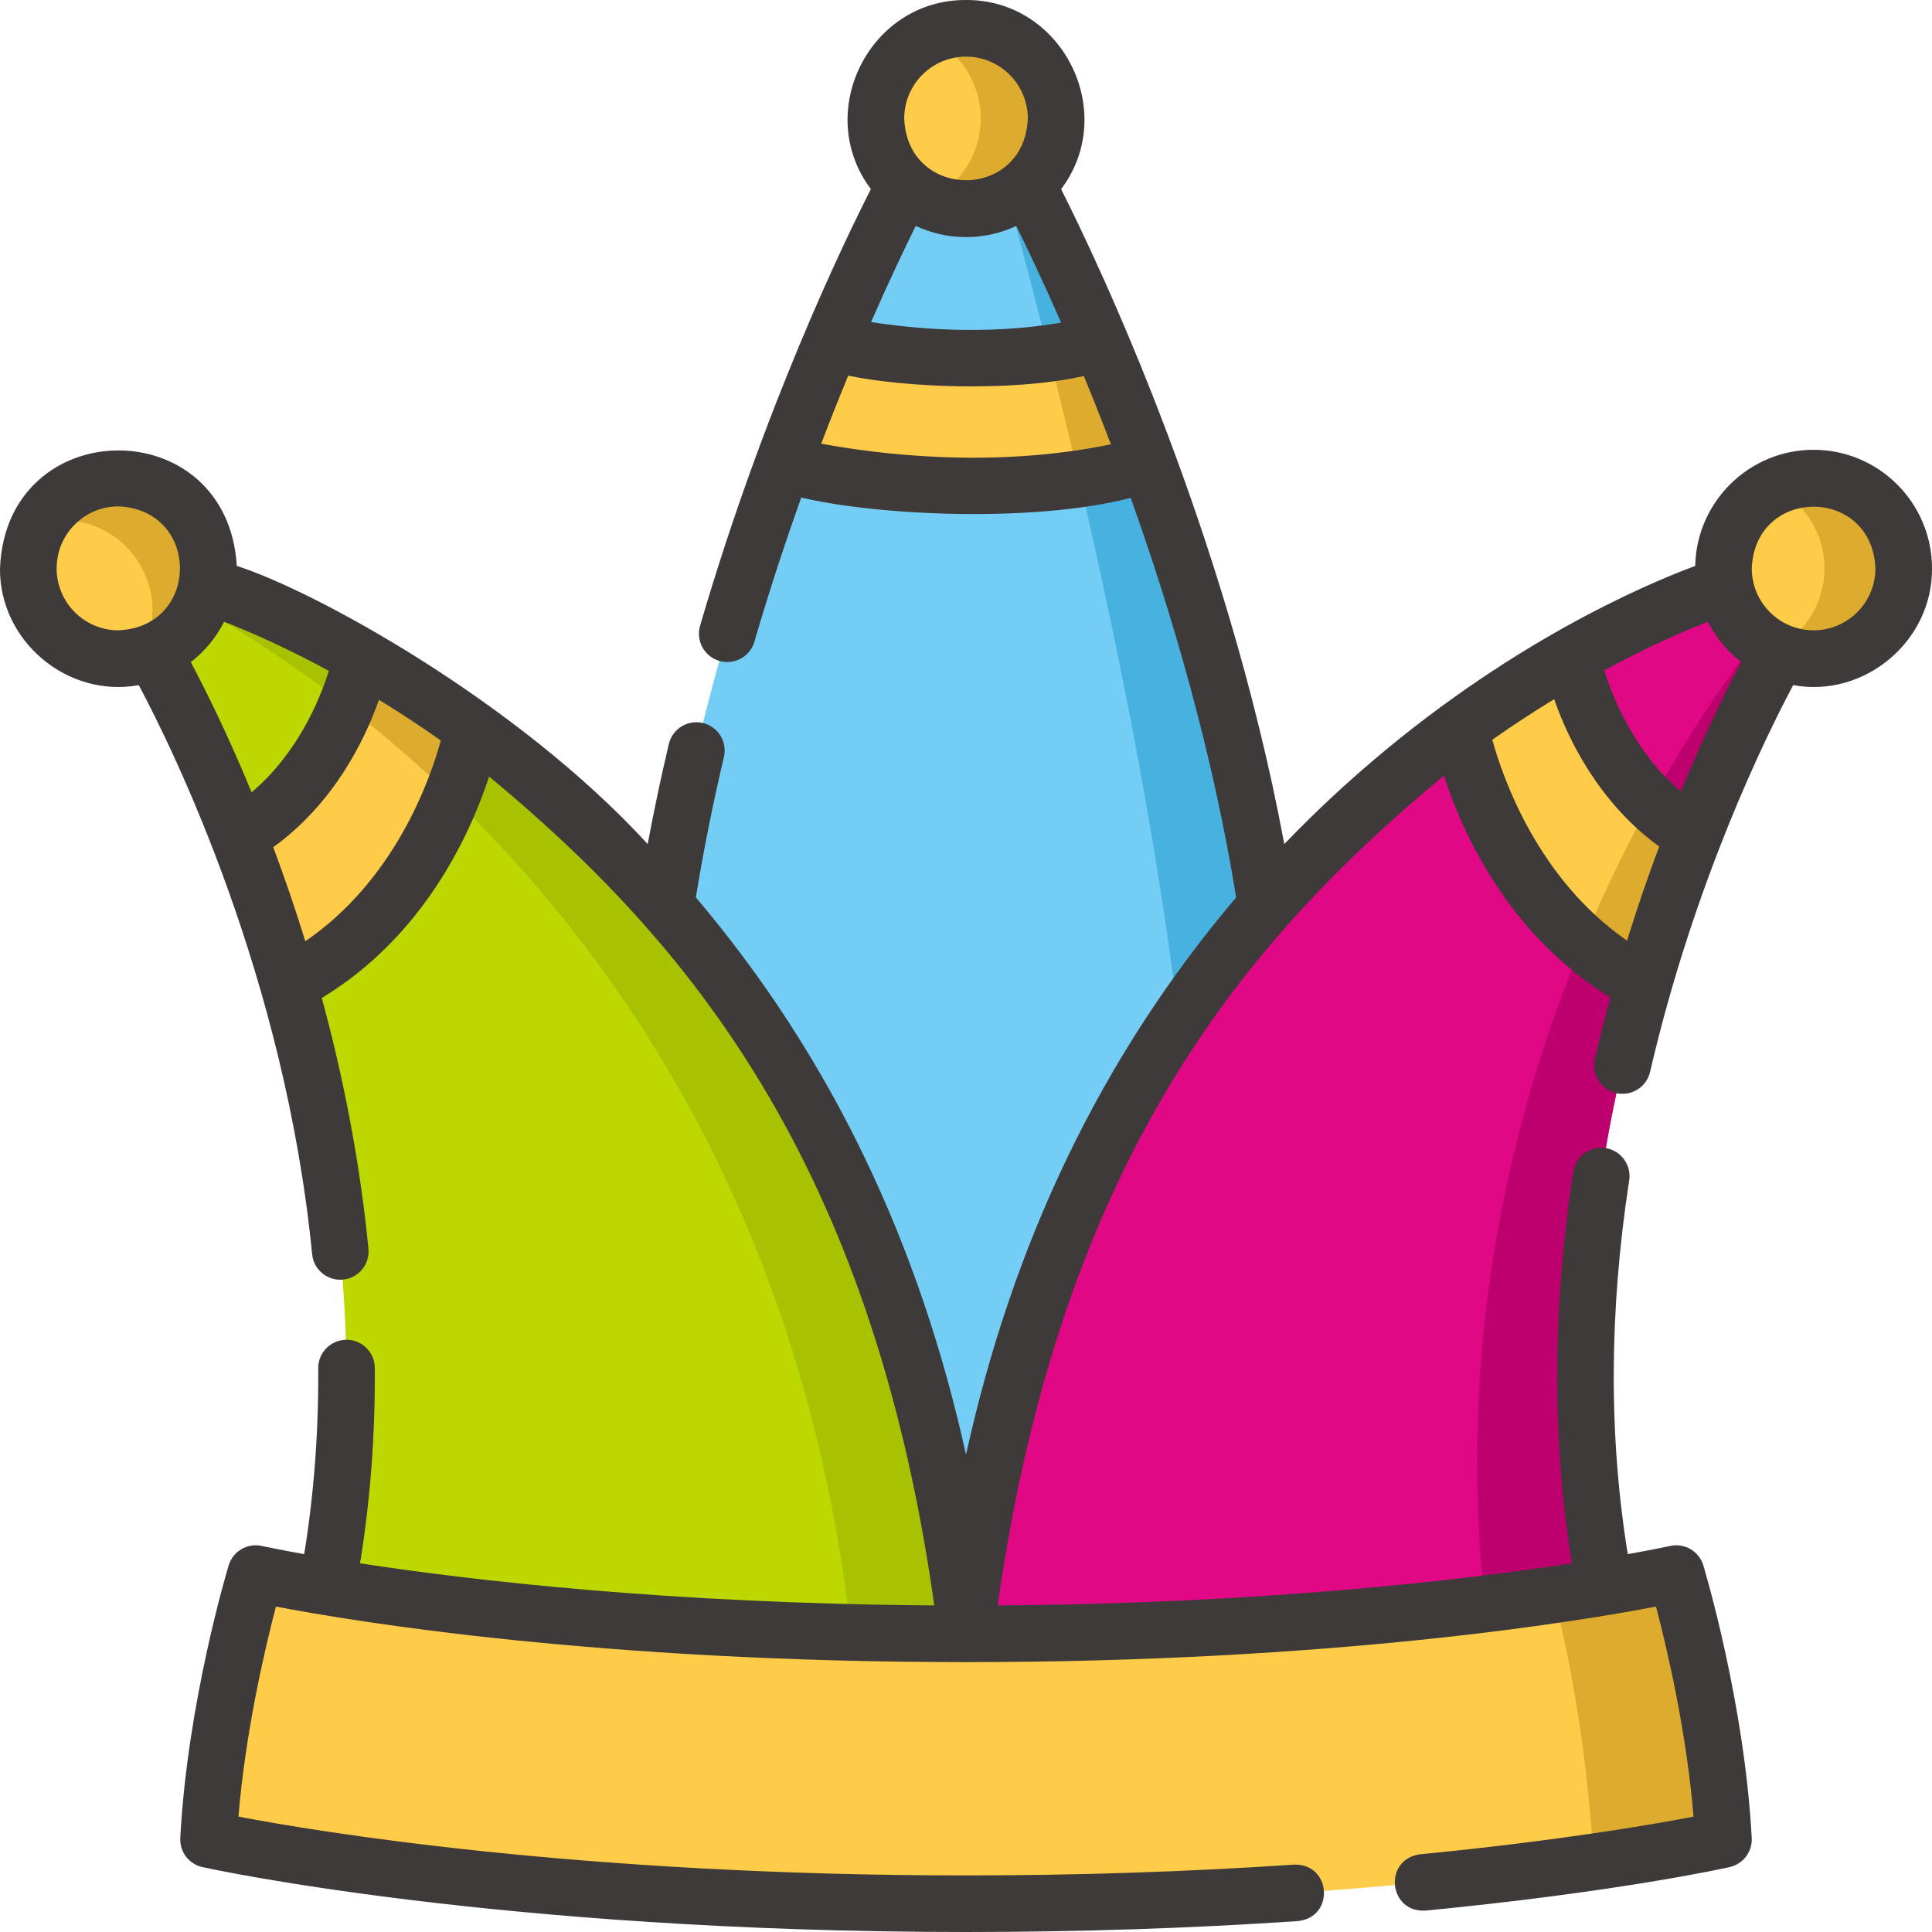 <svg width="48" height="48" viewBox="0 0 48 48" fill="none" xmlns="http://www.w3.org/2000/svg">
<g clip-path="url(#clip0_1084_12747)">
<path d="M31.459 22.506L29.496 27.26L23.991 40.592L16.539 22.506C17.172 18.424 18.328 14.598 19.454 11.538C19.863 10.424 20.269 9.412 20.645 8.525C21.683 6.072 22.485 4.585 22.485 4.585H25.512C25.512 4.585 26.316 6.073 27.355 8.527C27.729 9.413 28.134 10.424 28.544 11.537C29.67 14.597 30.826 18.423 31.459 22.506Z" fill="#73CDF4"/>
<path d="M31.46 22.506L29.497 27.26C28.71 19.18 26.433 9.966 24.961 4.585H25.514C25.514 4.585 26.317 6.073 27.356 8.527C27.73 9.413 28.136 10.424 28.546 11.537C29.672 14.597 30.828 18.423 31.46 22.506Z" fill="#47B2E0"/>
<path d="M28.544 11.537C27.962 11.693 27.381 11.808 26.809 11.892C22.973 12.452 19.565 11.567 19.453 11.538C19.863 10.424 20.269 9.412 20.645 8.525C20.723 8.546 23.23 9.162 26.057 8.774C26.483 8.716 26.917 8.635 27.351 8.525L27.354 8.527C27.728 9.413 28.134 10.424 28.544 11.537Z" fill="#FFCC49"/>
<path d="M28.542 11.537C27.96 11.693 27.379 11.808 26.808 11.892C26.555 10.806 26.302 9.761 26.055 8.774C26.481 8.716 26.915 8.635 27.349 8.525L27.352 8.527C27.726 9.413 28.132 10.424 28.542 11.537Z" fill="#DDAC2E"/>
<path d="M26.237 2.946C26.237 4.184 25.234 5.188 23.997 5.188C23.663 5.188 23.345 5.114 23.06 4.982C22.291 4.628 21.758 3.849 21.758 2.946C21.758 2.043 22.291 1.264 23.06 0.91C23.345 0.777 23.663 0.703 23.997 0.703C25.234 0.703 26.237 1.707 26.237 2.946Z" fill="#FFCC49"/>
<path d="M26.24 2.946C26.24 4.184 25.236 5.188 24 5.188C23.665 5.188 23.348 5.114 23.062 4.982C23.831 4.628 24.365 3.849 24.365 2.946C24.365 2.043 23.831 1.264 23.062 0.91C23.348 0.777 23.665 0.703 24 0.703C25.236 0.703 26.24 1.707 26.24 2.946Z" fill="#DDAC2E"/>
<path d="M24.003 40.592L21.125 40.38L8.124 39.424C9.173 33.943 8.356 28.617 7.161 24.451C6.771 23.092 6.341 21.858 5.923 20.78C4.816 17.936 3.789 16.193 3.789 16.193L4.774 14.988L5.135 14.546C5.135 14.546 6.726 15.032 8.99 16.319C9.832 16.798 10.767 17.388 11.748 18.105C16.673 21.706 22.755 28.514 24.003 40.592Z" fill="#BCD800"/>
<path d="M24.002 40.591L21.124 40.38C19.297 24.86 9.439 17.596 4.773 14.988L5.134 14.546C5.134 14.546 6.725 15.032 8.989 16.319C9.831 16.798 10.766 17.388 11.747 18.105C16.673 21.706 22.754 28.514 24.002 40.591Z" fill="#A8C100"/>
<path d="M5.182 14.121C5.182 15.172 4.46 16.055 3.483 16.297C3.31 16.34 3.129 16.362 2.943 16.362C1.706 16.362 0.703 15.359 0.703 14.121C0.703 13.708 0.815 13.322 1.01 12.99C1.398 12.324 2.118 11.878 2.943 11.878C4.18 11.878 5.182 12.882 5.182 14.121Z" fill="#FFCC49"/>
<path d="M5.184 14.121C5.184 15.172 4.462 16.055 3.485 16.297C3.678 15.965 3.789 15.579 3.789 15.166C3.789 13.928 2.786 12.924 1.55 12.924C1.364 12.924 1.184 12.947 1.012 12.99C1.4 12.324 2.12 11.878 2.945 11.878C4.182 11.878 5.184 12.882 5.184 14.121Z" fill="#DDAC2E"/>
<path d="M11.747 18.105C11.737 18.162 11.602 18.853 11.219 19.788C10.624 21.243 9.429 23.288 7.166 24.454L7.16 24.451C6.77 23.093 6.34 21.858 5.922 20.781L5.925 20.775C7.397 19.911 8.196 18.528 8.606 17.532C8.882 16.858 8.982 16.36 8.989 16.319C9.831 16.798 10.766 17.388 11.747 18.105Z" fill="#FFCC49"/>
<path d="M11.747 18.105C11.737 18.162 11.602 18.853 11.219 19.788C10.33 18.934 9.448 18.184 8.605 17.532C8.882 16.858 8.981 16.36 8.989 16.319C9.831 16.798 10.765 17.388 11.747 18.105Z" fill="#DDAC2E"/>
<path d="M44.206 16.194C44.206 16.194 43.183 17.927 42.081 20.758C41.66 21.837 41.229 23.076 40.837 24.438C39.64 28.606 38.821 33.937 39.871 39.425L36.862 39.646L23.992 40.592C25.244 28.478 31.356 21.666 36.29 18.073C37.263 17.365 38.189 16.782 39.023 16.308C41.277 15.029 42.858 14.546 42.858 14.546L43.79 15.685L44.206 16.194Z" fill="#E10886"/>
<path d="M44.209 16.194C44.209 16.194 43.186 17.927 42.083 20.758C41.663 21.837 41.232 23.076 40.84 24.438C39.643 28.606 38.824 33.938 39.874 39.425L36.865 39.646C35.645 27.447 41.496 18.628 43.793 15.685L44.209 16.194Z" fill="#BD006E"/>
<path d="M42.081 20.758C41.66 21.837 41.229 23.076 40.837 24.438C40.267 24.142 39.766 23.789 39.325 23.405C36.857 21.255 36.285 18.101 36.285 18.101L36.29 18.073C37.263 17.365 38.189 16.782 39.023 16.308L39.042 16.316C39.042 16.316 39.426 18.386 41.007 19.93C41.316 20.233 41.673 20.515 42.081 20.758Z" fill="#FFCC49"/>
<path d="M42.083 20.758C41.663 21.837 41.232 23.076 40.84 24.438C40.27 24.142 39.769 23.789 39.328 23.405C39.867 22.118 40.443 20.955 41.01 19.93C41.319 20.233 41.675 20.515 42.083 20.758Z" fill="#DDAC2E"/>
<path d="M47.296 14.121C47.296 15.359 46.292 16.363 45.056 16.363C44.703 16.363 44.369 16.281 44.072 16.136C43.328 15.771 42.816 15.006 42.816 14.121C42.816 13.236 43.328 12.471 44.072 12.106C44.369 11.96 44.703 11.878 45.056 11.878C46.292 11.878 47.296 12.883 47.296 14.121Z" fill="#FFCC49"/>
<path d="M47.298 14.121C47.298 15.359 46.295 16.363 45.059 16.363C44.705 16.363 44.371 16.281 44.074 16.136C44.818 15.77 45.329 15.006 45.329 14.121C45.329 13.236 44.818 12.471 44.074 12.106C44.371 11.96 44.705 11.878 45.059 11.878C46.295 11.878 47.298 12.883 47.298 14.121Z" fill="#DDAC2E"/>
<path d="M42.818 45.7C42.818 45.7 41.691 45.954 39.592 46.258C36.425 46.719 31.046 47.297 23.991 47.297C12.26 47.297 5.164 45.7 5.164 45.7C5.339 42.398 6.339 39.095 6.339 39.095C6.339 39.095 12.991 40.592 23.991 40.592C30.586 40.592 35.617 40.054 38.59 39.623C40.576 39.335 41.643 39.095 41.643 39.095C41.643 39.095 42.643 42.398 42.818 45.7Z" fill="#FFCC49"/>
<path d="M42.822 45.7C42.822 45.7 41.695 45.954 39.596 46.258C39.392 42.778 38.778 40.3 38.594 39.623C40.58 39.335 41.647 39.095 41.647 39.095C41.647 39.095 42.647 42.398 42.822 45.7Z" fill="#DDAC2E"/>
<path d="M45.058 11.175C43.456 11.175 42.149 12.464 42.117 14.06C40.824 14.541 37.402 16.01 33.778 19.185C33.127 19.754 32.504 20.35 31.908 20.971C30.453 13.155 27.249 6.455 26.363 4.699C27.799 2.796 26.404 -0.012 24 0C21.597 -0.012 20.202 2.794 21.637 4.698C20.962 6.023 18.969 10.149 17.393 15.548C17.285 15.921 17.499 16.311 17.871 16.42C18.234 16.529 18.636 16.318 18.743 15.942C19.113 14.674 19.51 13.472 19.907 12.361C21.761 12.803 25.636 13 28.092 12.371C29.109 15.214 30.121 18.654 30.712 22.296C27.328 26.287 25.153 30.915 24 36.141C22.847 30.916 20.672 26.286 17.288 22.296C17.473 21.159 17.707 19.988 17.985 18.809C18.075 18.431 17.841 18.052 17.463 17.963C17.084 17.873 16.706 18.108 16.617 18.485C16.42 19.32 16.244 20.152 16.092 20.971C12.843 17.427 7.815 14.678 5.883 14.06C5.653 10.198 0.153 10.251 0 14.12C-0.018 15.927 1.676 17.348 3.448 17.022C4.313 18.645 7.078 24.282 7.755 31.161C7.791 31.548 8.143 31.831 8.523 31.791C8.91 31.753 9.192 31.409 9.154 31.023C8.934 28.781 8.507 26.679 7.995 24.795C10.534 23.257 11.683 20.724 12.152 19.293C17.058 23.357 21.658 28.833 23.212 39.886C16.643 39.842 11.691 39.261 8.945 38.84C9.2 37.273 9.324 35.643 9.312 33.984C9.309 33.597 8.995 33.286 8.609 33.286H8.604C8.216 33.289 7.903 33.606 7.906 33.994C7.917 35.573 7.8 37.123 7.557 38.612C6.883 38.492 6.524 38.412 6.509 38.409C6.149 38.328 5.788 38.539 5.681 38.892C5.639 39.03 4.656 42.314 4.479 45.663C4.46 46.006 4.692 46.311 5.026 46.387C5.098 46.403 12.33 48 24 48C26.799 48 29.572 47.909 32.243 47.729C33.17 47.634 33.078 46.295 32.148 46.326C29.509 46.504 26.767 46.594 24 46.594C14.385 46.594 7.849 45.501 5.924 45.133C6.102 42.989 6.594 40.914 6.856 39.915C8.795 40.287 14.882 41.295 24 41.295C33.118 41.295 39.205 40.287 41.143 39.915C41.406 40.914 41.898 42.99 42.076 45.134C41.046 45.331 38.699 45.737 35.284 46.069C34.361 46.191 34.491 47.526 35.42 47.468C40.196 47.005 42.862 46.412 42.973 46.387C43.308 46.311 43.539 46.006 43.521 45.663C43.343 42.314 42.36 39.03 42.319 38.892C42.212 38.539 41.851 38.328 41.491 38.409C41.476 38.412 41.117 38.492 40.442 38.612C39.966 35.693 39.977 32.572 40.477 29.326C40.536 28.942 40.272 28.583 39.889 28.524C39.505 28.465 39.146 28.728 39.087 29.112C38.565 32.506 38.555 35.775 39.055 38.84C36.309 39.261 31.356 39.842 24.787 39.886C26.358 28.803 30.919 23.379 35.873 19.273C36.337 20.696 37.478 23.234 40.012 24.78C39.877 25.276 39.748 25.788 39.626 26.314C39.539 26.692 39.774 27.07 40.153 27.157C40.521 27.246 40.91 27.012 40.996 26.631C42.089 21.907 43.885 18.273 44.551 17.022C46.324 17.348 48.017 15.927 48 14.12C48 12.496 46.68 11.175 45.058 11.175ZM24 5.891C24.446 5.891 24.869 5.791 25.248 5.613C25.511 6.145 25.903 6.965 26.363 8.016C24.468 8.342 22.652 8.16 21.641 8.001C22.099 6.957 22.49 6.142 22.752 5.613C23.131 5.791 23.554 5.891 24 5.891ZM24 1.407C24.847 1.407 25.536 2.097 25.536 2.946C25.451 4.988 22.549 4.987 22.465 2.946C22.465 2.097 23.153 1.407 24 1.407ZM20.403 11.022C20.631 10.424 20.857 9.859 21.074 9.333C22.473 9.625 25.139 9.744 26.927 9.342C27.145 9.87 27.371 10.437 27.6 11.039C24.625 11.656 21.736 11.272 20.403 11.022ZM1.407 14.12C1.407 13.272 2.096 12.581 2.942 12.581C4.98 12.666 4.979 15.575 2.942 15.66C2.095 15.66 1.407 14.969 1.407 14.12ZM5.569 15.447C6.135 15.668 7.049 16.059 8.17 16.667C7.948 17.372 7.403 18.711 6.252 19.684C5.64 18.204 5.081 17.091 4.74 16.45C5.085 16.183 5.37 15.84 5.569 15.447ZM7.586 23.385C7.328 22.551 7.058 21.769 6.789 21.049C8.306 19.95 9.065 18.38 9.415 17.386C9.906 17.686 10.421 18.023 10.952 18.398C10.682 19.382 9.808 21.864 7.586 23.385ZM37.076 18.379C37.607 18.006 38.122 17.671 38.612 17.371C38.958 18.36 39.711 19.93 41.222 21.033C40.953 21.753 40.682 22.534 40.423 23.369C38.216 21.842 37.343 19.349 37.076 18.379ZM41.76 19.666C40.616 18.689 40.076 17.352 39.858 16.654C40.966 16.055 41.87 15.667 42.432 15.448C42.631 15.841 42.916 16.183 43.261 16.451C42.922 17.087 42.368 18.194 41.76 19.666ZM45.058 15.66C44.211 15.66 43.522 14.969 43.522 14.12C43.607 12.079 46.51 12.079 46.594 14.12C46.594 14.969 45.905 15.66 45.058 15.66Z" fill="#3F3A3A"/>
</g>
<defs>
<clipPath id="clip0_1084_12747">
<rect width="48" height="48" fill="white"/>
</clipPath>
</defs>
</svg>
